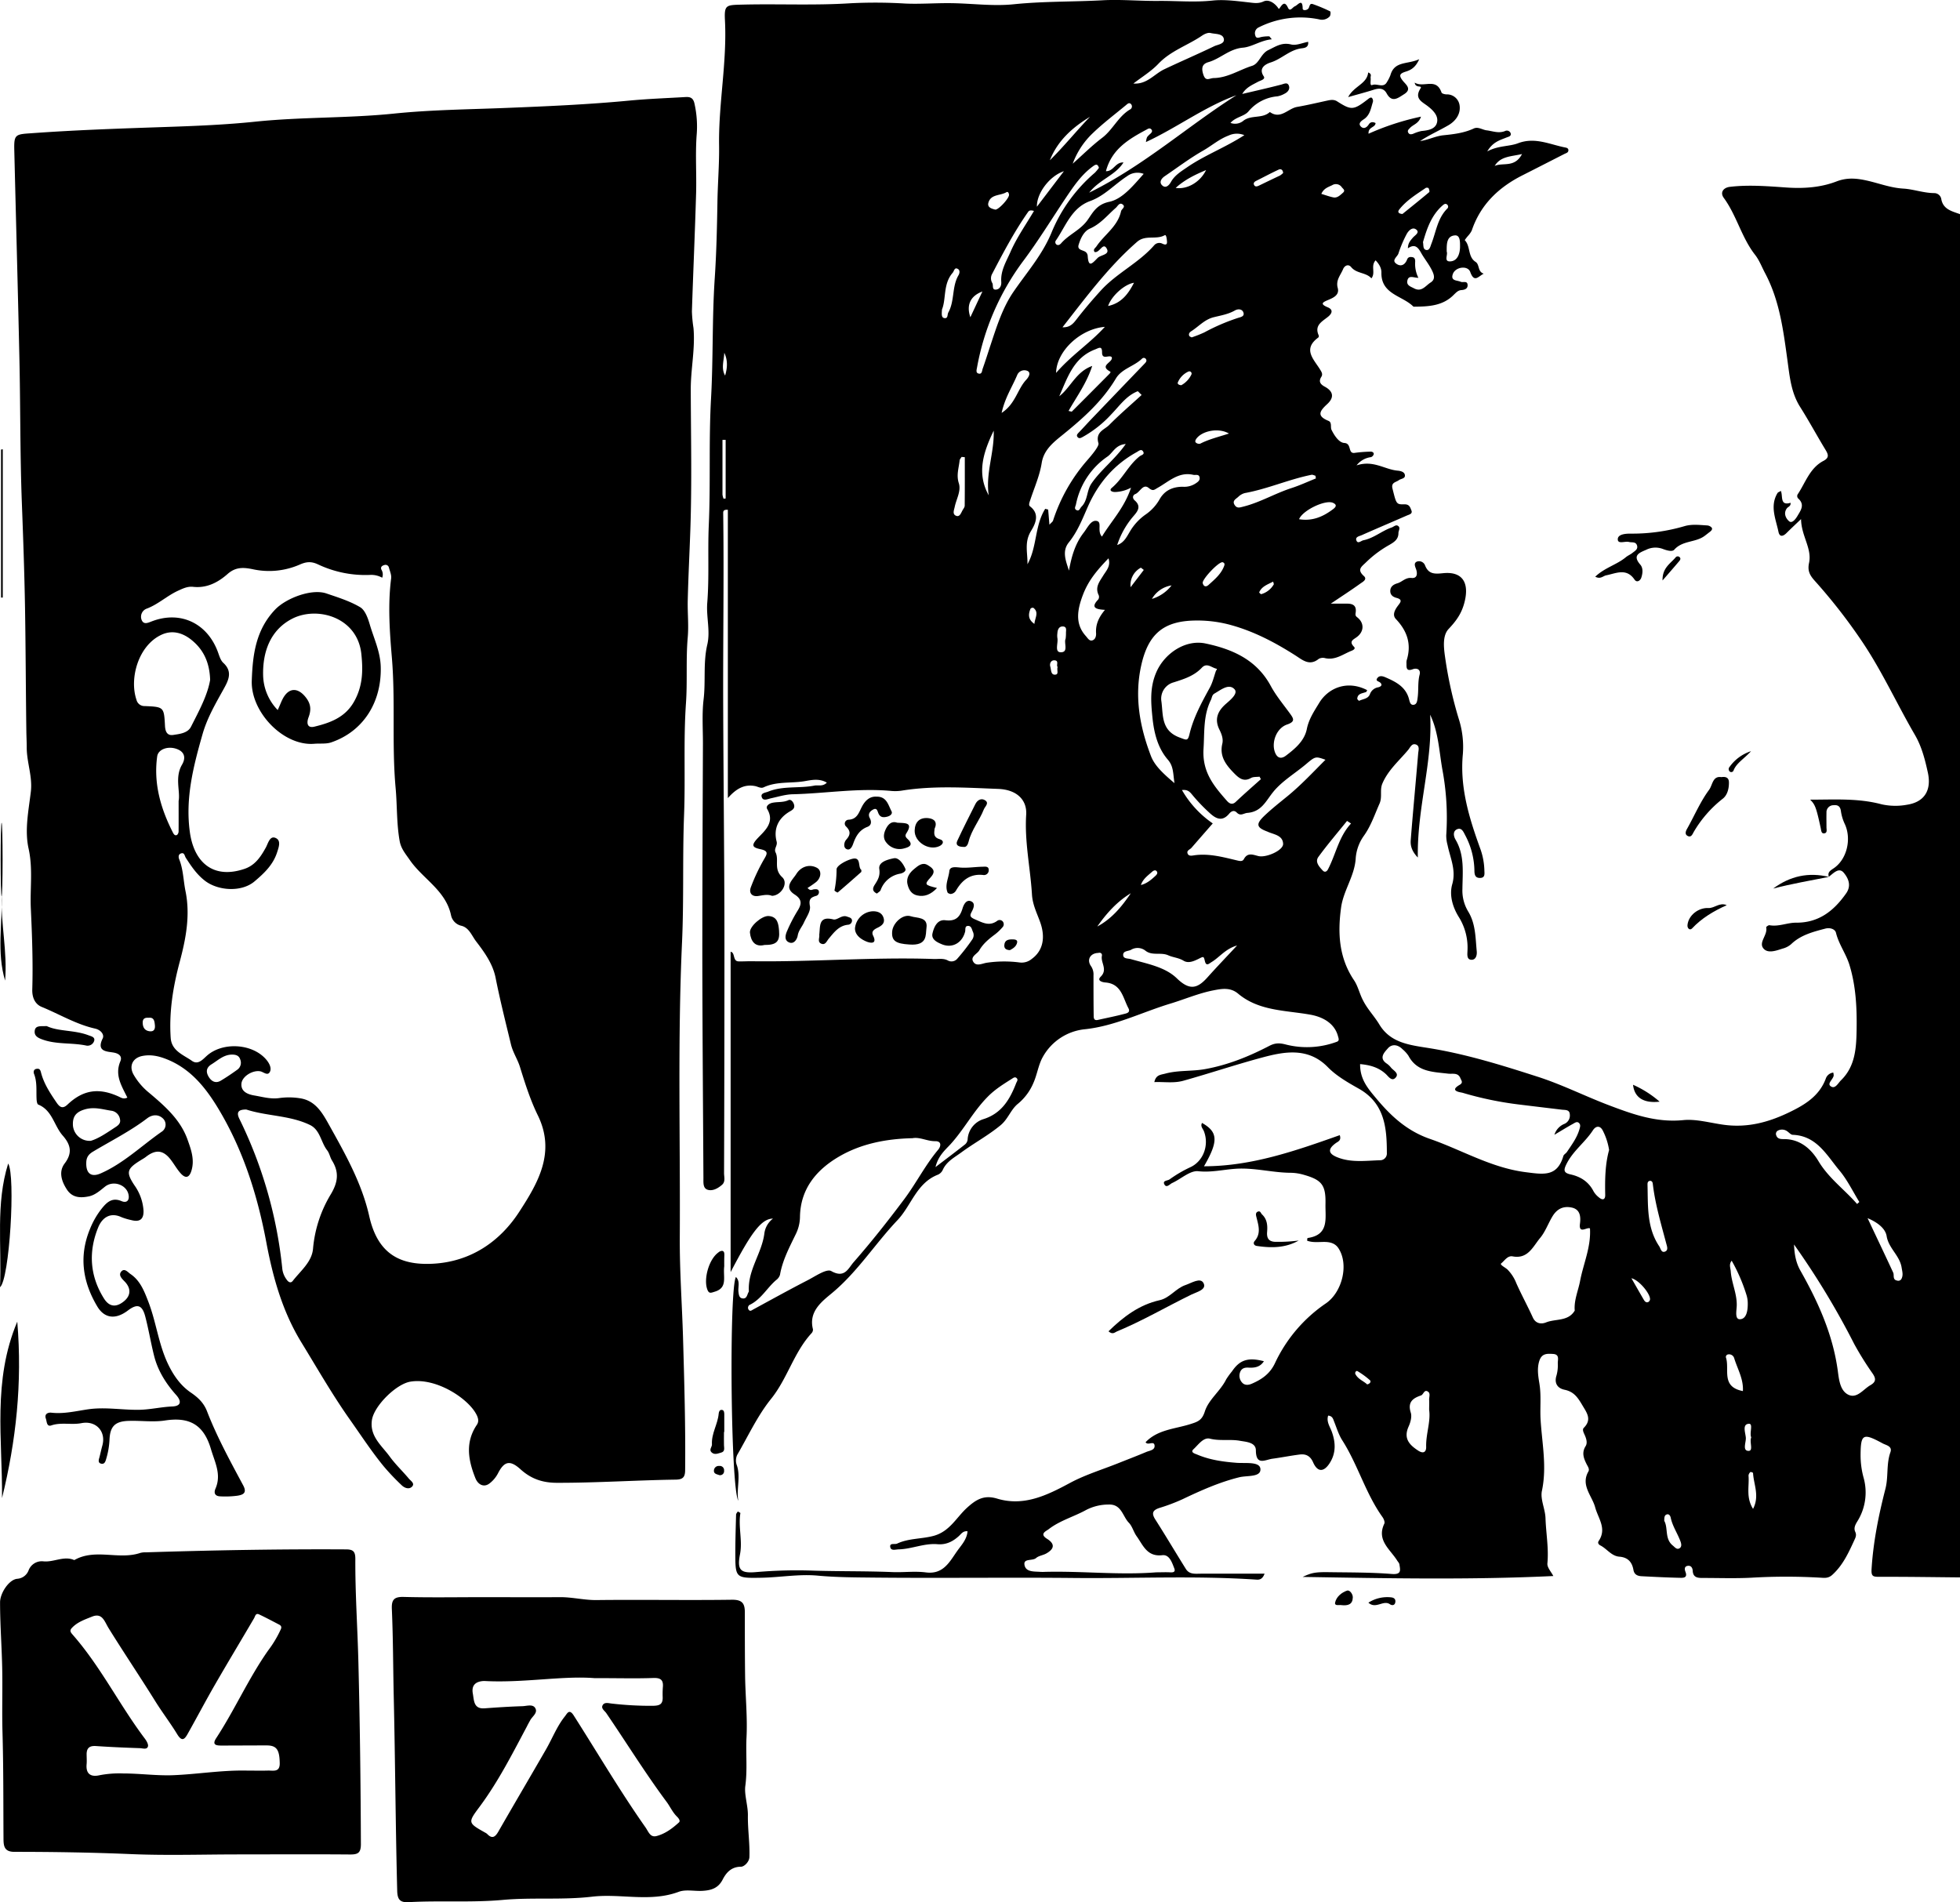 <svg xmlns="http://www.w3.org/2000/svg" viewBox="0 0 871.35 845.66"><title>getwellsoon</title><g id="Layer_2" data-name="Layer 2"><g id="Layer_1-2" data-name="Layer 1"><path d="M824.71,407.59c-.65-2,.45-2.69,2-3.74,6.1-4,8.19-13.29,5-19.93a19.8,19.8,0,0,1-1.66-5.64c-.32-2.19-1.47-2.78-3.41-2.56a3.1,3.1,0,0,0-3,3.32c-.06,2.15,0,4.32,0,6.47,0,1.06.52,2.69-1.21,2.73-1.13,0-1.13-1.37-1.35-2.36-2-9.22-2.49-10.42-4.69-12.63,10.73,0,21.28-.73,31.74,2.06a28.26,28.26,0,0,0,11.41.18c7.53-1.18,10.9-6.3,9.17-14.27-1.26-5.77-2.73-11.6-5.8-16.84-8-13.73-14.57-28.29-23.51-41.53a247,247,0,0,0-21-26.93c-2.14-2.4-3.27-4.36-2.51-7.9,1.39-6.51-3.47-12-3.55-19.51-2.7,2.58-4.61,4.35-6.45,6.19-1.52,1.52-3.09,1.95-3.6-.55-1.18-5.69-3.92-11.42-.41-17.23.21-.34.75-.48,1.48-.93,1,2.28-.56,6.76,4.31,5.28.2,1.57-1.14,1.74-1.68,2.51-1.66,2.34-.21,4.68,1.09,5.73s2.88-1.06,3.67-2.41c1.38-2.37,3.34-4.87.49-7.59a1.55,1.55,0,0,1-.26-2.21c3.4-5.18,5.32-11.53,11.32-14.66,2.91-1.52,2-3.13.73-5.22-3.76-6.2-7.2-12.59-11.07-18.71-4-6.28-4.66-13.39-5.62-20.4-1.85-13.44-3.48-26.89-10-39.14-1.45-2.74-2.57-5.76-4.46-8.16-6-7.68-8.15-17.43-13.88-25.27-1.82-2.48-.13-4.58,2.66-4.92,8.39-1,16.84-.29,25.2.29,7.71.53,15.26,0,22.3-2.72,4.77-1.81,9-1.36,13.51-.35,5.38,1.2,10.4,3.22,16.21,3.56,4.41.25,9,2,13.85,2a3.2,3.2,0,0,1,2.91,2.43c.76,4.85,4.79,5.61,8.4,6.94V719c-12-.11-24-.3-36-.26-2.73,0-3.55-.22-3.35-3.46.75-12.12,3.15-23.95,6.15-35.63,1.39-5.38.34-10.95,2.21-16.24,1-2.77-1.86-3.13-3.46-4-8.78-4.76-9.72-4.19-9.79,5.31a37.83,37.83,0,0,0,1.3,9.82,24.24,24.24,0,0,1-2.74,19.55c-.93,1.5-1.69,3-.93,4.65s0,2.79-.62,4.18c-2.51,5.44-5,10.82-9.64,15-1.68,1.5-3.33,1.33-5,1.22a261.78,261.78,0,0,0-30.94,0c-7.28.38-14.58.1-21.87.11-2.14,0-4-.31-4.18-3.1-.06-1.27-.65-2.44-2.09-2.3-1.61.16-1.63,1.42-1.15,2.65,1.11,2.85-1.11,2.72-2.63,2.68-5.65-.13-11.29-.41-16.93-.71-1.76-.1-3.2-.72-3.56-2.81-.61-3.48-2.47-5.58-6.26-5.87-3.55-.28-5.52-3.52-8.44-5-.76-.39-1.33-1.13-.73-2,3.68-5.53-.23-9.93-1.6-15s-6.51-9.76-3-15.86c.63-1.08-.27-2.23-.79-3.28-1.29-2.58-2.27-5.07-.44-8,.88-1.4.35-3.24-.35-4.83-.46-1.06-1.28-2.49-.46-3.31,3.72-3.73,1.34-6.7-.66-10.08s-3.73-6-7.9-6.85c-3-.61-4.74-2.81-3.55-6.42a17.06,17.06,0,0,0,.55-5.4c0-1.65.85-3.94-2.16-4.1-2.55-.14-4.9-.29-6,2.94-1.19,3.5-.5,7.15,0,10.33.87,5.34.2,10.59.51,15.86.63,10.53,2.87,21,.6,31.71-.81,3.77,1.47,8.1,1.59,12.2.22,6.69,1.48,13.32.84,20.09-.17,1.79,1.72,3.78,2.63,5.6-37.2,1.78-74.45,1-111.43.4,3.89-1.81,5.45-2.2,11.67-2.11,9.32.14,18.66.06,27.93.8,4.46.36,3.8-1.75,3.4-4.31-.1-.6-.66-1.12-1-1.68-3.12-5-9.24-9-5.7-16.38.32-.68-.19-2-.73-2.81-7.61-10.58-11-23.35-18-34.3-1.57-2.47-2.44-5.4-3.54-8.15-.49-1.24-.72-2.6-2.7-2.77-.87,2.73.83,4.94,1.64,7.21,1.73,4.82,1.86,9.48-.93,13.86-2.68,4.2-5.48,4.09-7.41-.33-1.23-2.8-3.19-3.79-5.91-3.45-4.08.51-8.12,1.33-12.2,1.88-3.18.44-7.27,3.24-7.32-3.7,0-3.64-4.39-3.79-7.09-4.28-4.35-.79-8.81.18-13.33-.94-2.91-.72-5.16,2.71-7.28,4.65-1.61,1.48.62,2,1.75,2.48,5.54,2.33,11.42,3.14,17.32,3.6,3.92.31,10.33-.66,10.64,2.67.36,3.84-5.89,2.89-9.4,3.76-8.85,2.19-17.13,5.9-25.33,9.81a82.46,82.46,0,0,1-10.18,3.83c-3,1-3.58,2.35-1.82,5.11,4.63,7.26,9,14.65,13.59,22,1.59,2.55,4.21,2.12,6.69,2.11,9.29,0,18.58,0,28.3,0-.91,2.51-2.31,2.73-3.51,2.65-27.11-1.83-54.25-.47-81.38-.74-29.61-.29-59.23.13-88.84-.17-8.28-.09-16.58-.1-24.9-.87s-16.79.79-25.21.94c-11.38.21-11.43.06-11.44-11.1,0-5.65.19-11.31.34-17,0-.41.44-.81.76-1.38.47.3,1.18.59,1.15.76-1,6.08,1,12.19-.16,18.25-1.37,7,.12,8.62,7.31,7.94a209.78,209.78,0,0,1,25.63-.62c11.58.34,23.2.15,34.8.63,5,.2,10-.5,14.94.15,7.88,1,10.61-5,14-9.71,1.76-2.45,4.19-5,4.46-8.58-2-.24-2.8,1.17-3.86,2.13-2.68,2.44-5.68,3.94-9.48,3.62-5.88-.51-11.38,2.12-17.19,2.29-1.42,0-3.53.83-3.83-1.08s2-1,3.06-1.48c5.14-2.42,10.9-2,16.32-3.47,7.17-2,10.07-8.26,14.86-12.56,3.92-3.53,7.4-5.72,13.19-4,11.89,3.63,22.17-1.4,32.46-6.93,6.78-3.65,14.3-5.92,21.5-8.8,4.16-1.66,8.34-3.25,12.48-5,1.45-.6,3.78-.78,3.65-2.76-.18-2.5-3,.14-4-1.56,5.47-5.72,13.26-5.88,20.13-8.12,3.16-1,5-1.69,6.22-5.59,1.7-5.29,6.89-9,9.47-14.21a34.24,34.24,0,0,1,2.61-3.6c3.42-5.07,7.13-6.31,14.17-4.48-1.72,2.68-4.23,3-6.93,2.84-1.62-.08-3,.3-3.64,2a4.51,4.51,0,0,0,.9,4.68c1.16,1.29,2.83,1.1,4.19.52,4.48-1.92,8.19-4.41,10.45-9.29a65.93,65.93,0,0,1,22.63-26.5c7.24-5,10.29-17.38,5.49-24.55-1.41-2.12-3.64-2.7-6.11-2.73s-5.24.39-7.75-.55a4.79,4.79,0,0,1,.15-1.19c9.79-1.36,7.84-8.8,8-15.21.15-8.13-1.5-10.54-9.28-12.79a22.08,22.08,0,0,0-5.9-1c-8.3,0-16.4-2.36-24.76-1.79-5.52.37-10.85,1.71-16.64,1.09-3.63-.39-7.67,3.48-11.6,5.25-1,.47-2.47,2.31-3.39.7-1.06-1.86,1.29-1.66,2.25-2.32a56.77,56.77,0,0,1,9-5.3c6-2.62,8.69-9.88,6.26-16.13-.45-1.17-1.67-2.18-.82-3.66,7.14,4.05,7.32,8.12.87,19.26,21.14,0,40.75-6.89,60.35-13.83.81,2.37-.76,2.83-1.71,3.51-3.52,2.52-3.56,4.54.28,6.18,6.35,2.7,13.1,1.62,19.71,1.45a3,3,0,0,0,2.66-3.21c0-11.27-1-22.09-12.42-28.57-4.89-2.76-10-5.67-13.85-9.62-8.77-8.94-19.39-6.86-29-4.3-11.77,3.15-23.4,7.06-35.18,10.36-4.27,1.2-8.43.44-12.92.61.72-3.29,2.79-3.21,4.94-3.79,5.82-1.56,11.81-.92,17.7-2,10.17-1.84,19.48-5.64,28.51-10.33,2.52-1.3,4.45-1.34,7.34-.58a38.08,38.08,0,0,0,22.65-1.23c1.25-.45.77-1.51.49-2.53-1.42-5.3-6.14-8.38-12.15-9.49-11-2-22.93-1.55-32.24-9.37-3.45-2.9-7.28-2.18-10.86-1.49-6.62,1.27-12.9,4-19.33,5.94-12.56,3.81-24.42,9.89-37.71,11.35a24.16,24.16,0,0,0-18.93,12.36c-1.95,3.44-2.47,7.71-4.16,11.51a24.09,24.09,0,0,1-6.92,9.31c-3.2,2.6-4.3,6.73-7.71,9.54-5.54,4.57-11.8,7.92-17.51,12.12-3.05,2.23-6.51,4-8.18,7.73a4.33,4.33,0,0,1-2.09,2.09c-9.52,3.65-11.83,13.67-18,20.21-10,10.54-17.78,23-29.14,32.44-4.52,3.76-10.5,8.21-8.46,16.12a2.39,2.39,0,0,1-.71,1.8c-7.82,8.55-10.65,20.09-17.93,29.13-6,7.46-10.14,16.45-15,24.81a5.9,5.9,0,0,0-.14,4.86c1.66,5.17-.3,10.4.58,15.59-3.43-6-4.11-94.16-1.05-99.46,2,2,.84,4.47,1.13,6.65.18,1.36.31,2.82,2.05,2.9,1.46.07,1.76-1.28,2.19-2.35.12-.31.39-.62.38-.92-.56-9.27,5.7-16.7,6.87-25.48a9.85,9.85,0,0,1,3.84-6.75c-5.21,0-9.85,6.58-18.82,23.79V440.88c2.08.25.86,4.18,3.47,4.26,2,.06,4-.09,6-.06,26.94.36,53.86-1.91,80.81-1,2.14.08,4.36-.43,6.38.71a3.36,3.36,0,0,0,4.12-.85,87.91,87.91,0,0,0,6.66-8.56,3.42,3.42,0,0,0,.28-3.37c-.47-1-.61-2.55-2-2.63-1.76-.1-1.22,1.55-1.48,2.58-1.25,4.92-5.64,7.47-10.25,5.61-2-.83-4.88-2.1-4.25-4.84s2.08-6.32,5.74-5.87c4.54.55,6.45-1.36,7.63-5.28.5-1.65,1.64-4,3.72-3.18s1.25,3,.35,4.69-.88,2.36,1.48,3.38c3.5,1.5,6.42,3.24,10,.55a1.8,1.8,0,0,1,2.31.37,1.94,1.94,0,0,1-.21,2.7,21.45,21.45,0,0,1-3.25,3.07c-2.69,2-5.31,4.16-6.95,7.07-1,1.71-4.27,2.83-2.57,5.26,1.43,2.05,4.09.46,6.09.23a53.17,53.17,0,0,1,14.42-.09A7,7,0,0,0,470.4,444c5.18-3.79,5.93-9.82,3.75-16.08-1.4-4-3.45-7.87-3.72-12.49-.72-11.83-3.34-23.48-2.57-35.49.42-6.54-4.13-11.16-12.48-11.47-14.09-.53-28.25-1.51-42.32.68a19.75,19.75,0,0,1-5,.24c-14.75-1.41-29.36,1.1-44,1.46-3.23.07-6.45,1.1-9.66,1.79-1.43.32-3.34,1.28-4-.28-.92-2.07,1.49-2.16,2.71-2.66,6.61-2.71,13.78-1.37,20.59-2.7,1.71-.34,3.66.55,5.54-1.31-3.36-2-6.86-1.18-9.93-.65-6,1-12.37,0-18.15,2.72-1.27.6-2.58-.32-3.87-.56-4.48-.84-8.12.87-12.06,5.36V244.39c-2-.16-2.08.7-2.07,1.54.39,28.8-.12,57.62,0,86.42.13,35.82.57,71.63.55,107.45q0,49.74-.17,99.47c0,1.75.71,3.8-.91,5.21-1.79,1.56-4.13,2.86-6.33,2.21s-1.92-3.19-1.93-5.18c-.17-32.64-.45-65.28-.49-97.92,0-31.79.15-63.58.27-95.37,0-6.48-.45-13.15.28-19.4,1-8.16-.24-16.38,1.65-24.47,1.44-6.12-.52-12.37,0-18.69.9-11.41.16-22.94.67-34.4.84-18.74-.05-37.53,1-56.23,1-17.86.45-35.74,1.65-53.56.75-11.14,1-22.36,1.19-33.43.11-8.57.87-17.16.74-25.77-.27-18.51,3.56-36.84,2.61-55.46-.35-6.91.5-6.81,7.58-7,16.14-.41,32.27.43,48.44-.62a219.2,219.2,0,0,1,24.17.14c6.67.3,13.7-.27,20.49-.17,9.22.12,18.53,1.43,27.66.49,13.19-1.36,26.45-1.06,39.63-1.78,8-.44,16.44.37,24.67.29,8.06-.08,16.06.7,24.22-.17,5-.53,10.56.21,15.82.8,2.33.26,4.39.69,6.72-.38s4.7.65,6.05,2.26c.92,1.1.61,1.46,1.52.16,1.19-1.7,2.14-2.21,3.34.37.93,2,2-.25,3.09-.67,1.29-.51,3.37-3.71,3.43,1,0,1,1.62.88,2.42.15s.42-2.69,2.17-2.08A69.51,69.51,0,0,1,603,22.81c.26.12.22,1.72-.19,2.21a4.71,4.71,0,0,1-4.74,1.33,41.31,41.31,0,0,0-27,3.65,2.85,2.85,0,0,0-1.39,3.39c.37,1.73,1.63,1.06,2.78.79a17.58,17.58,0,0,1,3.41-.28c.19,0,.39.42,1.19,1.33-4.86.41-8.77,3.37-12.83,3.71-6.09.51-10,4.89-15.35,6.43-2.56.74-3.28,2.29-2.33,5.35,1.1,3.53,2.66,1.77,4.69,1.73,6.27-.11,11.34-3.64,17-5.42,3.26-1,3.87-5.39,7.24-7s6-3.55,10.17-2.51c2.26.57,5-.72,7.56-1.18.31,2.53-1.63,2.74-2.87,2.89-5.24.61-8.86,4.71-13.72,6.26-1.18.38-6,2-3.15,6.21.89,1.34-1.54,1.85-2.56,2.41-2.55,1.4-5.29,2.46-7,5.41,5.76-1.36,11.53-2.65,17.26-4.14,1.32-.34,2.75-1.19,3.42.34s-.33,2.92-1.82,3.66a10.15,10.15,0,0,1-3.25,1.2,18.75,18.75,0,0,0-12.84,6.7c-1.89,2.24-5.63,2.4-8,5.11a5.81,5.81,0,0,0,5.87-1.07c3.54-2.57,8.37-.73,11.63-3.78,4.81,3.46,8.06-1.56,12.11-2.26,4.54-.79,9-1.85,13.52-2.83,1.5-.32,2.93-.52,4.32.38,6.28,4,7.24,4,13.77-1.07.61-.48,1.22-.85,1.66-.48a2,2,0,0,1,.43,1.78c-.88,2.78-1.24,5.85-4,7.69-1.06.7-2.64,1.78-1.45,3.14s2.64.73,3.64-.86c.74-1.16,1.91-1.15,3-.57-.1,2.09-3.34,1.6-3.12,4.74a115.66,115.66,0,0,1,23.31-7.59c-1,3.11-3.49,3.5-4.86,5-.56.62-1.31,1.14-.81,2.09s1.35.81,2.17.54A18.31,18.31,0,0,1,643.55,76c2.93-.28,6.2-.78,6.94-3.77s-1.71-5.45-4.19-7.35-6-3.31-3.15-7.8c1-1.62-2.23.11-2.57-2.59,4,2.45,9.55-2.45,11.93,4.4.17.48,1.44.81,2.21.82a5.66,5.66,0,0,1,5.81,4.86c.58,3.82-1.74,7-5,8.88-4.1,2.39-8.48,4.29-12.55,7,3.6-.45,6.77-2.21,10.42-2.57,4.51-.46,9.15-1,13.42-3,1.95-.9,3.83.57,5.72.81,2.67.32,5.39,1.49,8.21.31a1.79,1.79,0,0,1,2.49,1c.35,1.35-1,1.53-1.84,1.87-2.85,1.19-6,1.86-8.57,6.18,5.09-2.68,9.72-2.1,13.67-3.61,7.57-2.9,14.21.59,21.2,1.92.71.14,1.26.48,1.2,1.28-.07,1-1,1.17-1.73,1.53-6.21,3.16-12.41,6.35-18.63,9.49-10.62,5.35-18.69,13-22.59,24.55a9.8,9.8,0,0,1-1.68,2.41,21.15,21.15,0,0,0-1.45,1.88c2.66,2.72,1.28,7.42,4.82,9.67,1.87,1.19.84,4.37,3.63,5.24-2.29,1.09-4.2,4.31-6-.76-1.07-3-6.55-2.31-7.72.89s1.91,2.75,3.47,3.47c1.05.48,3-.65,3.08,1.48.06,1.66-1.36,2.13-2.79,2.22S659,147.8,658,148.75c-4.87,5-11.18,5.28-17.56,5.34-.16,0-.39,0-.48-.07-4.88-4.89-14.4-5.39-14.18-15.15,0-2-1-3.73-2.58-5.38-2.32,2.51.12,5.53-1.87,8-2.4-2.72-6.54-2-9-5-1.25-1.51-2.94-.68-3.59.91-1.09,2.66-3.33,4.89-2.38,8.35.84,3.08-1.8,4.32-4.15,5.31s-4.08,1.73-.28,3.31c2.71,1.12,1.72,2.92.12,4.2-2.7,2.18-6.18,3.82-4.13,8.32a1,1,0,0,1-.21.92c-7.11,5.21-1.94,9.69.84,14.28.62,1,1.28,2,.51,3.2-1.32,2.09-.41,3.3,1.53,4.36,3.74,2,4.35,4.74,1.13,7.71s-5,5.24.5,7.48c1.7.69.78,2.76,1.38,4,1.26,2.55,3.32,5.71,5.7,5.84,3.47.2,1.36,5,4.73,4.38a62.15,62.15,0,0,1,7-.53c.76,0,1.42.44,1.34,1.11a1.94,1.94,0,0,1-1.21,1.33,9.6,9.6,0,0,0-6.42,3.67c7.44-2.46,12.43,1.81,18.21,2.34,1.14.1,3,.43,3.25,1.87.33,1.76-1.71,1.63-2.69,2.38-1.26.95-3.51.95-2.81,3.72,1.73,6.85,1.62,7.12,5.41,7,2.2,0,2.5,1.5,3,2.7.64,1.55-1,1.85-2,2.28-6.68,2.93-13.4,5.76-20.06,8.72-1.07.48-3.14.76-2.32,2.53.66,1.4,2,0,3-.24,4.68-.92,8.26-4.22,12.66-5.71.91-.32,1.79-1.34,2.75-.71,1.3.85.2,2.12.21,3.21,0,2.78-1.87,4-4,5.24a49.35,49.35,0,0,0-10.31,7.67c-2,2-4.34,3.23-1.05,6.2,1.69,1.54-.65,2.67-1.65,3.4-4,2.87-8.1,5.53-13.07,8.87,2.94,0,4.86,0,6.78,0,2.69-.07,4.73.54,4.3,3.87-.11.82-.29,1.46.58,2.13,3.25,2.46,3.26,6.29,0,8.79-1.61,1.22-3.76,1.92-1.33,4.4.8.82-.3,1.45-1.06,1.75-3.78,1.49-7.18,4.28-11.7,3.31a3.88,3.88,0,0,0-2.88.27c-4.19,3.43-7.33.45-10.57-1.6-8.95-5.68-18.15-10.55-28.56-13.42a55.79,55.79,0,0,0-15.08-2c-14.61,0-21.58,5.76-24.74,19.92-3.13,14-.63,27.43,4.34,40.38,1.67,4.35,5.66,7.95,10.43,12-.67-4.51-.39-7.52-3-10.5-4.51-5.26-6.12-12-6.8-18.77s-1.22-13.43,1.82-20.25c3.65-8.21,12.86-14.46,21.81-12.57,12.05,2.55,22.71,7.25,29,18.91,2.34,4.33,5.58,8.19,8.49,12.2,1.63,2.24,2.51,3.62-1.23,4.9-4.76,1.62-7,7.85-5.48,12.17,1.07,3.05,3,3.15,4.93,1.69,4.11-3.11,8.24-6.58,9.31-11.88.89-4.43,3.25-7.88,5.48-11.56,4-6.65,12.48-10.28,21.33-5.69-.15.28-.23.71-.45.81-1.6.68-3.78.58-3.95,3,0,.3.75,1,.86.93,1.69-.86,4-.82,4.79-3a4.71,4.71,0,0,1,3.66-3c1-.24,2.08-.88,1-2-.69-.74-2.64-.77-1.16-2.35.87-.93,2.23-.6,3.3-.13,4.63,2,9.12,4.22,10.56,9.72.3,1.12.54,2.63,1.92,2.55,1.65-.1,1.73-1.89,1.9-3.08.5-3.43,0-6.93.91-10.4.54-2.06-1.06-3.1-3.11-2.33-2.69,1-2.79-.55-2.74-2.45a5.65,5.65,0,0,1,.07-1.49c2.24-7.13.31-13-4.77-18.37-1.73-1.81-.48-4.1.87-5.91,1.07-1.43,2.36-2.74-.6-3.51-1.51-.4-2.79-1.24-2.78-3.08,0-2,1.53-2.93,3.15-3.4,2.16-.62,3.59-2.67,6.33-2.38,2.39.24,2.73-1.72,2-3.89-.39-1.1-1.28-2.8.49-3.43a2.87,2.87,0,0,1,3.41,1.53c1.52,4.05,4.12,4.09,8,3.68,8.76-.93,11.84,4.27,9.61,12.93-1.28,5-3.66,8.26-7.07,11.87-2.8,3-2.13,8.41-1.57,12.39a181.64,181.64,0,0,0,6.07,27.48,41,41,0,0,1,1.85,15.7c-1.44,15.07,2.94,28.88,7.94,42.65a30.75,30.75,0,0,1,1.63,9.28c.07,1.48.29,3.18-2,3.17-2,0-2.38-1.31-2.43-3a34.57,34.57,0,0,0-4-15.8c-.77-1.42-1.52-3.58-3.46-2.94-2.29.76-1.82,3.21-.94,4.7,4.09,6.92,3.14,14.5,3.06,21.93a18,18,0,0,0,2.55,10c3.36,5.47,3.23,11.68,3.82,17.73.17,1.82-.44,3.82-2.35,3.76-2.22-.07-1.8-2.47-1.77-4a25.68,25.68,0,0,0-3.76-14.86c-2.79-4.41-4.43-9.82-3-14.77,1.79-6.35-.94-11.66-2.09-17.35a16.08,16.08,0,0,1-.59-4.37,116.21,116.21,0,0,0-1.73-29.27c-1.43-8.06-1.71-16.6-5.43-24.33,1.22,21.1-5.85,41.31-5.47,63.49-2.82-2.92-3.34-5.4-3.15-7.79,1-12.83,2.24-25.63,3.3-38.45.11-1.35.82-3.36-1-4s-2.5,1.26-3.42,2.37c-4,4.82-8.88,8.89-11.47,14.93-1.29,3,.05,5.95-1.3,9-2.15,4.85-3.8,9.88-6.93,14.26a19.64,19.64,0,0,0-3.66,10.22c-.52,7.72-5.41,14.08-6.47,21.59-1.59,11.39-1,22.41,5.7,32.38,1.82,2.69,2.46,6,4,8.93,2,4,5.08,7.09,7.32,10.83,5,8.27,13.7,9.11,22,10.45,16.55,2.65,32.46,7.62,48.37,12.74,10.89,3.5,21.07,8.66,31.69,12.68S748,516.9,760,515.71c5.8-.58,12.12,1.3,18.19,2.1,10.49,1.38,19.83-1.18,29-5.62,6.85-3.31,13.19-7.15,16.1-14.8a4,4,0,0,1,3.37-2.81,5.2,5.2,0,0,1,.18,1.34c-.27,1.7-3,3.5-1.36,4.71,2,1.5,3.31-1.36,4.63-2.64,6.43-6.24,6.8-14.62,6.93-22.66.15-9.59-.31-19.22-3.18-28.59-1.53-5-4.76-9.21-6-14.33-.41-1.62-2.63-2.38-4.71-1.84-5.47,1.43-11,2.86-15.19,6.9a9.24,9.24,0,0,1-3.87,2c-2.88.94-6.5,2.26-8.46-.05-2.33-2.77,2-6,1.2-9.44,0-.2,1-1,1.5-.91,4.07.74,7.88-1.16,11.83-1.13,10,.07,16.72-5.2,22.2-13,2.54-3.59.88-6.87-1-9.15-2.17-2.67-4.6.18-6.63,1.7Zm-208.4,83.22c-.07,6.58,3.24,10.57,7,15.05,6.71,8.09,13.89,14.69,24.1,18.22,14.13,4.9,27.07,12.79,42.45,14.77,7.92,1,14.06,2.2,16.8-7.15.21-.72,1.17-1.18,1.62-1.86,2.11-3.16,4.4-6.21,5.5-9.94.29-1,.67-2-.08-2.81-.89-1-1.91-.18-2.69.25-2.54,1.39-5,2.92-8.32,4.89a7.71,7.71,0,0,1,4.57-4.9,4.06,4.06,0,0,0,2.28-4.11c-.09-2.14-1.85-2-3.31-2.12-6.41-.77-12.82-1.53-19.22-2.32a152.45,152.45,0,0,1-25.22-5.24c-.64-.19-6.15-.69-1.22-3.51,1.7-1,.73-1.9.36-2.87-1.06-2.74-3.52-1.86-5.57-2.11-6.67-.81-13.74-.71-17.56-7.95a14.2,14.2,0,0,0-2.65-2.91c-2.05-2.1-4.71-2.43-6.49-.39-1.49,1.71-4.25,4.32-.43,6.83a8.38,8.38,0,0,1,1.8,1.72c1.07,1.32,3.69,2.5,2.16,4.36-1.72,2.1-3.29-.41-4.45-1.48C624.49,492.24,620.68,491.21,616.31,490.81Zm-199,32.94c-11.68.27-22.79,2.43-32.6,8.14-10.08,5.87-17.29,14.41-17.42,27a17.88,17.88,0,0,1-1.93,7.65c-2.81,5.81-5.83,11.48-6.95,17.94a4.63,4.63,0,0,1-1.7,2.33c-4,3.41-6.58,8.39-11.49,10.89a1.51,1.51,0,0,0-.89,2.06c.74,1.34,1.55.43,2.42,0,8-4.34,15.91-8.73,24-12.89,3.42-1.76,8.38-5.22,10.45-4.05,6,3.4,7.58-1.25,9.94-3.94,7.88-9,15.3-18.39,22.49-28,5.35-7.15,9.34-15.16,15.09-22,1.29-1.55,1.63-3.86-1.34-3.8C423.81,525.11,420.59,523.13,417.32,523.75Zm108.48,193c2,0,4-.11,6,0,1.47.11,2.55-.17,1.9-1.78-1-2.58-2.16-6.2-5.3-5.84-6.85.8-8.57-4.47-11.44-8.45-1.35-1.87-1.91-4.4-3.47-6-2.78-2.88-3.23-8.31-9-8.07a21.65,21.65,0,0,0-10,2.43c-5.44,3-11.63,4.67-16.62,8.53-1.15.89-4.28,2.06-.73,4.28s3.33,4.44-.33,6.51c-1.44.82-3.35,1-4.5,2-1.63,1.48-5.81,0-5.18,3.18s4.32,2.79,7.06,3a19.06,19.06,0,0,0,2,0C492.7,716.11,509.25,718.06,525.8,716.74ZM718.5,563.87c-1.24-.79-5.09,2.76-4.45-2.12.43-3.29,0-6.38-3.65-7.16-3.37-.72-6.27.25-8.44,3.69-2,3.23-3.26,7-5.63,9.83-3.16,3.79-5.39,9.46-12.2,8.18-2.3-.43-3.61,1.94-5.1,3.12-.75.6,1.79,1.78,2.81,2.74a17.86,17.86,0,0,1,3.92,6.09c2.29,5.14,5,10.09,7.33,15.21,1.32,2.9,3.92,3,5.89,2.19,4.25-1.7,9.78-.36,12.71-5.19a.88.88,0,0,0,0-.49c-.23-4.51,1.65-8.62,2.43-12.83C715.59,579.46,719,572.13,718.5,563.87ZM519.18,193.34l-1.69-1.68c-5.14,2-8.14,6.52-11.76,10.24A50.78,50.78,0,0,1,493,212c-.71.38-1.56.91-2.27.08s-.05-1.46.54-2.08c1.94-2,3.82-4.12,5.76-6.14q11.7-12.21,23.4-24.38c.58-.6,1.24-1.25.64-2.13a1.11,1.11,0,0,0-1.75-.12c-3.53,3.41-9,4.43-11.61,8.83-6,10-14.39,17.5-23.29,24.72-4.14,3.37-8.7,6.74-9.66,12.76-.91,5.72-3.29,11-5.09,16.5-.33,1-.86,2.26-.14,2.8,4.74,3.57,2.16,8.2.39,11.11-3,5-1.34,9.74-1.5,14.65,4.32-7.65,3.19-17.21,7.9-24.65l1.31.34c.17,2,.34,4.07.56,6.72.82-.91,1.44-1.3,1.61-1.83a76.72,76.72,0,0,1,15.25-26.87c2-2.3,5.32-6.25,4.94-7.5-1.49-5,2.61-6,4.7-8.06C509.32,202.07,514.33,197.78,519.18,193.34ZM550.8,383.81c-2.95,3.38-6.21,7.11-9.47,10.86-.69.81-2.34,1.16-1.66,2.65.49,1.08,1.78.84,2.68.7,6.58-1,12.83.72,19.11,2.21,1.21.29,2.54.65,3.16-.52,1.69-3.2,4.21-1.9,6.53-1.37,3.48.79,11-2.54,10.93-5.42-.11-3.81-4-4.16-6.7-5.34-.16-.06-.3-.15-.46-.2-4.61-1.73-5-3.23-1.42-6.72,3.33-3.21,7-6.08,10.57-9,6-4.92,11.23-10.53,16.84-16.15-4.52-1.6-4.48-1.55-8.89,2.16-4.79,4-10.43,7.34-14.31,12.1-3.32,4.08-5.19,8.86-11.51,9.36-1.64.13-3,1.6-4.71-.13-1.24-1.28-2.49-.6-3.41.51-3.23,3.86-6.17,2-8.88-.54a79.48,79.48,0,0,1-7.55-7.92c-1.14-1.4-2.07-2.33-4.54-2.08A45.33,45.33,0,0,0,550.8,383.81ZM809.21,571c.18,4.07.75,7.94,2.84,11.62,7.93,14,14.46,28.47,16.63,44.63.52,3.84,1,8.64,4.55,10.48,3.94,2,6.72-2.34,9.94-4.18,2.62-1.5,2.45-3,1-5.16A138,138,0,0,1,836,615.29,352.44,352.44,0,0,0,809.21,571Zm-237-206.8-.6-1.17c-1.27.17-2.76,0-3.79.57-3.29,1.91-5.44,0-7.43-2-3.57-3.63-6.7-7.49-5.34-13.22.51-2.17-.32-4.32-1.28-6.25-2.33-4.69-.76-8.27,2.86-11.45,2.07-1.81,5.58-4.66,3.82-6.54-2.51-2.67-6,.29-8.9,1.94-1.14.66-1.1,1.9-1.6,2.9-3.4,6.92-2.78,14.15-3.25,21.58-.66,10.43,4.58,16.6,10.41,23.23,1,1.11,2.27,1.95,3.85.5C564.64,370.82,568.43,367.5,572.19,364.15Zm-19.9-48.37c.81-.87-.08-.78-.55-1-1.92-.7-3.81-2.39-5.84-.22-3.44,3.66-8,5.06-12.61,6.52a7.51,7.51,0,0,0-5.33,8.49c.81,6.09-.18,12.94,8.08,16,3.18,1.18,3.64,1.66,4.42-1.59,1.77-7.38,5.41-14,9-20.56C550.79,321.1,551.38,318.35,552.29,315.78Zm-65.43-44.41c1.11-6.18,2.7-11.92,6.55-16.88,1.63-2.09,3.13-5.49,5.52-5.24,3,.32.2,4.38,2.59,7,4.23-7,9.94-12.73,12.93-21.75a16.08,16.08,0,0,1-7.11,1.93c-1.44,0-2.8-.7-1.4-1.88,4.84-4.07,7.37-10.11,12.35-14,.74-.58,2.25-.77,1.6-2-.81-1.53-2-.35-2.94.16-10,5.51-17,13.7-21.59,24-2.47,5.57-4.63,11.25-8.56,16.12C483.64,262.79,485.51,267.17,486.86,271.37ZM561.32,60.09c-14.07,5.07-26.15,14.26-40.22,20.81a8.58,8.58,0,0,1,.5-2.18A9.22,9.22,0,0,1,523,77.28c.63-.59,1.21-1.23.45-2.06-.53-.57-1.22-.38-1.82,0-7.94,4.25-15.71,8.68-18.32,18.64,3.45.1,4.17-4.12,7.8-3.88-3.68,5.81-10.53,7.44-15.25,13.42C520.31,91.36,539.56,73.87,561.32,60.09ZM500.2,92.36c-.6-2-1.58-1.45-2.62-.7-5.2,3.75-8.7,9-12.18,14.17-6.24,9.33-12.12,18.93-18.83,27.91A112.53,112.53,0,0,0,446,181.16c-.19,1-.57,2.25.54,2.62,1.75.57,1.64-1.25,2-2.19,1.22-3.42,2.3-6.89,3.44-10.34,2.72-8.2,5.36-16.67,10.17-23.69,6-8.77,13-16.58,17.14-26.82a70,70,0,0,1,19.12-26.22A19.29,19.29,0,0,0,500.2,92.36ZM727,529a28.35,28.35,0,0,0-2.65-8.33c-1.31-2.87-3.32-2.33-4.53-.46-3.41,5.27-8.66,9-11.6,14.7-1.51,2.93-1.6,4.2,1.58,4.93,4.57,1,8.14,3.29,10.33,7.6a9.41,9.41,0,0,0,2.3,2.59c1.57,1.38,2.9,1.19,2.84-1.11C725.14,542.11,725.23,535.34,727,529ZM561.61,438.08c-5.21,1.48-7.78,5.25-11.41,7.42-.93.55-2.28,2-2.87-.37-.53-2.18-.52-2.27-2.39-1.33-2.29,1.16-4.9,2.4-7.1,1.06s-4.66-1.45-6.78-2.4c-3.32-1.5-7.1.29-10.1-2a5.64,5.64,0,0,0-6.53-.44c-1.27.65-3.46.42-3.46,2.24s2.1,1.5,3.46,1.89c7.15,2.07,15.13,3.43,20.38,8.51,5.56,5.39,9,4.74,13.52-.27C552.48,447.74,556.8,443.25,561.61,438.08Zm-61.71,3.31c-3.52.1-5.23,3-3.25,5.83a6.53,6.53,0,0,1,1.13,4.16c0,5.93,0,11.85.08,17.78,0,1.26.12,2.4,1.92,2,3.86-.88,7.76-1.63,11.59-2.64,1.07-.27,3-.59,1.91-2.61-2.45-4.63-3.09-10.86-10.26-11.39-1-.07-4-.68-2-2.61,3.21-3.21-.18-6.26.51-9.3C501.67,441.73,501,441.07,499.9,441.39ZM484,163.24c3.46.17,4.92-1.82,6.44-3.78,3.34-4.32,6.88-8.45,10.56-12.51,7.07-7.78,16.88-12.26,23.79-20.19a3,3,0,0,1,3.67-.65c1,.44,2.09.7,2-.87-.05-1-.29-3.33-1-2.93-3.87,2.18-8.59-.34-12.35,3C504.51,136.31,494.62,149.66,484,163.24ZM427.54,536.59c5.11-3.9,9.17-6.94,13.15-10.09a3.32,3.32,0,0,0,1.13-2.1,10.05,10.05,0,0,1,7.21-9.18c8-2.59,11.6-8.8,14.37-15.93.3-.77,1-1.49.23-2.24s-1.5-.1-2.19.33c-3.78,2.38-7.53,4.71-10.74,8-6.32,6.4-10.47,14.44-16.49,21.06C431.76,529.09,428.8,531.52,427.54,536.59Zm78.35-360.05c-1.05-1.28-4.33,1.47-4.3-2.15,0-3.07-1.46-1.92-3.16-1.27-9.51,3.64-12.21,12.53-15.88,20.8,5.09-3.9,7.4-10.89,14.66-13.48-2.48,7.66-6.86,13.55-10.52,20,.89.17,1.35.38,1.48.26q8.1-8.09,16.15-16.21c.45-.46,1.38-1.26.87-1.54C500,180.13,506.7,178.86,505.89,176.54Zm14.2-81.49a7.66,7.66,0,0,0-7.42,1.07c-5.52,3.58-10,8.7-16.35,11-8.26,3-10.79,11-15.18,17.43a1.31,1.31,0,0,0,.06,1.81c.81.68,1.61.21,2.16-.41,3.47-4,8.6-5.89,11.79-10.39,2.32-3.28,4-6.89,9.61-8.09C510.64,106.25,515.41,100.3,520.09,95.05Zm-11.78,165c3-1,4.23-3.61,5.62-5.94a24.12,24.12,0,0,1,7-7.61,20.42,20.42,0,0,0,6.24-6.79c2.31-4.09,6-5.56,10.3-5.57a9.19,9.19,0,0,0,5.6-1.4c1-.67,2.1-1.33,1.89-2.68-.26-1.7-1.77-1-2.81-1.22-6.5-1.49-10.86,3-15.79,5.75-1.48.83-2.08,1.71-4,.1-2.58-2.11-3.9,1.89-6,2.71-1.11.43-1.46,1.77-.22,2.85,3.23,2.81.91,5.22-.85,7.26A37.54,37.54,0,0,0,508.31,260.07Zm-3.85,5.9c-4.8,5-8.83,9.59-11.33,16.13-2.64,6.89-3.6,13.08,1.27,18.46.76.84,1.46,2.19,2.7,1.94,1.49-.31,1.91-1.94,1.83-3.16-.27-3.86,1.13-7.09,3.95-10.45-3.82-.21-6.6-.87-3-4.6a2.1,2.1,0,0,0,.22-1.91c-1.78-3.6.39-6.06,2.1-8.88C503.46,271.45,505.53,269.4,504.46,266ZM515.51,54.89c6.07.44,9.25-4.22,13.77-6.36,7.34-3.48,14.82-6.69,22.15-10.22,1.63-.79,4.81-1,4.28-3.36s-3.81-2-5.89-2.52c-1.08-.29-2.67.41-3.72,1.12-6.35,4.35-13.91,6.71-19.44,12.52C523.43,49.47,519.26,52,515.51,54.89ZM647,644.51c0-1.75.08-3.08,0-4.4s.71-2.91-.56-3.72c-1.68-1.07-1.92,1.33-3.08,1.73-3.68,1.24-6,3-4.53,7.64.58,1.82-.13,4.36-1,6.26-2.27,5.18.29,8,4.28,10.61,2.46,1.6,3.63.51,3.56-1.71C645.53,655.24,647.75,649.78,647,644.51Zm-9.44-516.37c0-2.35,1.18-3.52,2.24-4.78.88-1,3.09-2.2,1.53-3.5-1.74-1.46-3.54.48-4.35,2a53.41,53.41,0,0,0-3.65,8.64c-.5,1.46-3.27,3-.77,4.6,2,1.35,3.78.28,4.65-2,.47-1.21,1.49-1.19,2.46-1s1.15,1.11,1.12,2a13.82,13.82,0,0,0,1.43,7.16c-2.14,0-4.39-1.41-4.92,1.32-.41,2.09,1.57,2.6,3,3.37,3.36,1.78,5.12-1.18,7.3-2.57,2-1.25,1.82-3,.79-5.14-1.35-2.88-3.37-5.27-4.92-8C642.16,127.87,640.73,125.92,637.57,128.14Zm-139.3,1.64c-.79-1.19.29-1.7.83-2.49,3.55-5.27,9.47-8.86,10.94-15.62.22-1,2.09-1.86.84-2.93-1.49-1.29-2.31.66-3.17,1.41-3.71,3.23-6.74,7.15-11.54,9.24-2.67,1.16-4.14,4.36-5,7.22-.75,2.59,2.41,2.18,3.46,3.47a2.51,2.51,0,0,1,.58,1.35c.32,5.52,2,3.48,4.41,1,1.44-1.44,5.67-1.41,4-4.26S500.5,130.34,498.27,129.78ZM837.25,553l1-.9c-2.91-4.7-5.34-9.81-8.85-14-5.64-6.75-10.08-15.43-20.72-15.85-.84,0-1.67-1-2.46-1.55a3.93,3.93,0,0,0-4.22-.3,1.66,1.66,0,0,0-.65,2.19c.56,1.63,2.29,1.56,3.38,1.56,7.33,0,12.21,4.53,15.4,9.89C824.72,541.65,831.68,546.58,837.25,553ZM596.64,230.45l-.18-1.2c-.59-.15-1.23-.53-1.77-.42-10,2-19.49,6.27-29.59,8.11a6.63,6.63,0,0,0-3,1.73c-1,.92-2.8,1.69-1.55,3.61,1.05,1.6,2.29,1.08,3.89.68,7.45-1.88,14.06-5.86,21.31-8.21C589.46,233.56,593,231.9,596.64,230.45ZM564.84,77.84a8.66,8.66,0,0,0-7,.17c-4.21,1.57-7.54,4.55-11.36,6.72-5.89,3.36-11.35,7.49-17,11.33-1.5,1-2.67,2.71-1.13,4.13s3,0,3.88-1.58c1.71-3,4.53-4.68,7.3-6.58C547.34,86.69,556.25,83.4,564.84,77.84ZM488.55,90.52c4.35-3.87,8.48-8,13.13-11.53s7.1-9.45,12.31-12.55a1.52,1.52,0,0,0,.36-2.52c-.81-.71-1.53.08-2.14.58-4.94,4.1-10.13,8-14.71,12.42A35.38,35.38,0,0,0,488.55,90.52ZM841.91,559.3c4.24,9,7.85,16.55,11.38,24.18.56,1.21-.41,3.18,1.77,3.57a1.61,1.61,0,0,0,2-.94c.74-1.66.28-3,0-4.8-.84-5.43-5.76-8.54-6.67-14C849.87,564,846.56,561.25,841.91,559.3Zm-96.56-16.61c-1.23.07-1.29,1-1.27,1.78.25,9.41-.39,19,5.22,27.35.63.95.9,3.07,2.64,2.31,1.47-.64.81-2.31.47-3.57-2.27-8.6-4.83-17.13-5.92-26C746.39,543.76,746.39,542.88,745.35,542.69ZM481.15,183.53c7-8.05,15-13.1,21.68-20.47C492.14,163.89,481.36,173.69,481.15,183.53Zm-9.82-72c-1.75-.53-2.28-.05-2.65.48-6.07,8.67-11,18-15.88,27.36a4.07,4.07,0,0,0,0,4.22c.56,1-.34,3.15,1.75,2.89,1.67-.2,2.35-1.82,2.23-3.42-.35-4.9,2.12-8.88,4-13.1C463.58,123.48,467.66,117.73,471.33,111.51Zm40.81,103.61c-4.56.35-5.69,3.83-8.09,5.54A33.63,33.63,0,0,0,490,241.93c-.19.94-1,2,.25,2.6s1.52-.86,2.18-1.51c2.88-2.83,2.25-7.1,4.44-10.31C501.09,226.54,507.24,222.09,512.14,215.12ZM612.28,383.85l-1.78-1.15c-4.27,5.31-8.72,10.49-12.74,16-1.62,2.24.36,4.36,1.93,6.05.85.92,1.77.56,2.34-.54C605.55,397.46,606.83,389.7,612.28,383.85ZM781.5,578.21c-1.32,1.64-.53,3.18-.42,4.72.35,5.1,2.75,9.8,2.67,15.05,0,2.13-1.06,6.39,1.48,6.25,3-.15,3.48-4.22,3.41-7.27a12.34,12.34,0,0,0-.52-3.37A76.69,76.69,0,0,0,781.5,578.21Zm-328.09-369c-4.48,9.36-7.75,18.82-2.19,28.76C449.71,228.23,453.77,218.89,453.41,209.22Zm88-41.46a55.45,55.45,0,0,0,5.63-2.22A90.44,90.44,0,0,1,562,159.09c1.27-.39,3-.67,2.44-2.38s-2.52-1.68-3.8-.94c-2.94,1.69-6.23,2.21-9.38,3-4.1,1-6.7,4.13-10,6.22-.7.44-1.32,1.15-.9,2.07C540.51,167.41,541.1,167.55,541.45,167.76ZM440.57,221l-1.43-.13c-.31.53-.82,1-.88,1.61-.35,3.33-1.52,6.46-.35,10.1,1.1,3.44-1.11,7-1.84,10.56-.28,1.37-1.15,3.22.66,3.92,1.54.59,2.12-1.13,2.73-2.28.38-.73,1.05-1.47,1.06-2.21C440.6,235.4,440.57,228.21,440.57,221Zm148.6,27.57c5.74.94,10.38-1,14.62-4.1.93-.67,3.05-2.07.41-3.2C600.75,239.82,590.7,244.66,589.17,248.59ZM430.43,155.31c-.17,2.21-.3,3.7,1.15,3.87,1.61.18,1.15-1.59,1.66-2.5,2.88-5.17,1.52-11.47,4.53-16.58.53-.89.69-2.2-.21-2.74-1.59-1-1.71.87-2.38,1.65C430.83,144,432.35,150.67,430.43,155.31ZM786.48,636.17c.33-5.38-2.42-9.86-3.87-14.63a2.37,2.37,0,0,0-2.76-1.66,1.13,1.13,0,0,0-.85,1.54C780.61,626.61,776.66,634.28,786.48,636.17ZM456.94,201.31c6.19-4,7-10.57,11-14.8.89-.95,2.22-3,.54-3.84a3.44,3.44,0,0,0-4.59,1.74C461.7,189.67,458.44,194.49,456.94,201.31Zm187.32-75.92c.28,1.33-.11,3.18,1.42,3.49s1.89-1.65,2.31-2.74c2.09-5.32,2.72-11.27,7-15.59a1.19,1.19,0,0,0,.1-1.77c-.81-.8-1.52-.22-2.15.33C648,113.46,646,119.38,644.26,125.39ZM478.38,89c6.27-6.17,11.75-13,17.83-19.32C488.38,74.43,481.82,80.32,478.38,89Zm176.43,40.61c.64,1.38-1.51,4.62,1.75,4.33,3.1-.27,4.1-3.41,4.17-6.35,0-2.09.17-5.39-2.3-5.19C654.68,122.69,654.79,126.39,654.81,129.59Zm96.71,564.24c1.82,3.25.09,8,3.81,11,.88.71,1.74,1.93,2.94,1.23s.8-2.19.43-3.18c-1.32-3.53-3.53-6.69-4.31-10.46-.17-.79-.69-1.69-1.67-1.45C751.53,691.31,751.55,692.45,751.52,693.83ZM333.31,239.44l.94-.07V213.31h-1.41c0,8.1,0,16.21,0,24.32A8.47,8.47,0,0,0,333.31,239.44ZM635.13,112.88c3.84-3.1,7.91-6.36,11.9-9.71.25-.21,0-1.22-.28-1.76-.1-.2-1-.3-1.26-.11-4.2,2.87-8.59,5.53-11.79,9.61C632.85,112,633.38,112.75,635.13,112.88ZM499.47,429.64c6.5-3.47,10.93-8.91,14.9-14.79C508.2,418.6,503.53,423.83,499.47,429.64ZM558,210.49c-4.64-2.74-12.07-1.19-14.55,2.39-.41.61-.65,1.28-.05,1.72a2.21,2.21,0,0,0,1.81.4C549.09,213,553.35,212,558,210.49ZM472.63,109.64l12-15.78C478.21,96,472.46,103.73,472.63,109.64Zm43.15,33.82c-4.18.62-10,5.82-11.5,10.32C510.16,152.54,513.25,148.42,515.78,143.46Zm32.05-50.1c-4.75,2-9.41,4.19-13.51,7.93C539.35,102.08,545.19,98.79,547.83,93.36Zm-93.69,17.58c1.6,0,6.29-5.21,6.09-6.66-.08-.63-.41-1.53-1.2-1.06-2.69,1.6-7,.77-8,4.78C450.54,110,452.61,110.57,454.14,110.94Zm144.93-7c2,.6,3.68,1.24,5.39,1.57s3-1,4.22-2.07.06-1.71-.48-2.41a3.16,3.16,0,0,0-4.33-.94C602.11,100.94,600.16,101.48,599.07,103.94Zm-43.9,163.75c-1.78-.26-9.26,7.71-8.83,9.31s1.5,1.78,2.59.79c2.54-2.31,5.25-4.52,6.68-7.8C556,269.05,556.48,268.13,555.17,267.69ZM791,688.54c3-5.8.25-10.87,0-15.93,0-.19-1-.58-1.18-.44a2.37,2.37,0,0,0-.84,1.55C789.4,678.41,787.73,683.36,791,688.54ZM582.08,94.66c-.09-1.61-1.14-1.91-2-1.49-3.38,1.56-6.67,3.33-10,5-.9.44-1.35,1.08-.85,1.91s1.38.54,2.16.16c3.09-1.5,6.21-3,9.3-4.46A8.54,8.54,0,0,0,582.08,94.66Zm-96.68,207a20,20,0,0,0,.15-2.3c-.08-1.21.6-3-1.36-3.11-1.79-.07-2.39,1.46-2.47,3.1a7.64,7.64,0,0,0,0,2c.47,2.23-1.37,6.28,1.42,6.37C486.89,307.84,484.48,303.53,485.4,301.69ZM688.29,86.24c-5.18,1.15-9.54,1-12.15,5.27C679.82,89.86,685,92.49,688.29,86.24ZM736.92,586c2.08,3.63,3.76,6.59,5.48,9.53.41.71,1,1.43,1.94,1.09a1.62,1.62,0,0,0,.82-1C745.7,593.44,740.57,586.89,736.92,586ZM448.39,147.34c-5.4,2-7.19,6.09-5.35,11.44Zm341.8,509.45c-.89-2.1,1-6.2-1.06-6.08-3.06.18-1.49,4-1.34,6.23.14,2-1.64,5.8,1.21,5.82C791.27,662.77,789.29,658.83,790.19,656.79Zm-275.91-378,5.86-7.67-1.29-1A8.7,8.7,0,0,0,514.28,278.79Zm4.58,132.4c2.62-.65,4.52-2.28,6.39-4,.65-.59,1.22-1.28.66-2.07s-1.46-.37-2.07.18C521.94,407,519.78,408.48,518.86,411.19ZM333.64,174.56c-.1,3.38-1.52,6.9.37,10.15C335.05,181.27,335.23,177.88,333.64,174.56ZM471.51,295.12c.22-2.72,2.18-5.12-.47-7.16a1.35,1.35,0,0,0-1.24.37C468.79,290.75,468.57,293.08,471.51,295.12Zm10.33,19.18c-.74-.79.75-2.85-1.38-3-1.63-.1-2.29,1.48-1.88,2.83s.19,3.57,2,3.55C482.61,317.7,481.33,315.63,481.84,314.3ZM523.76,284a17.39,17.39,0,0,0,8.73-6A12.2,12.2,0,0,0,523.76,284Zm13.06-95a10.74,10.74,0,0,0,4.44-4.66,1,1,0,0,0-1.24-1.43,9.17,9.17,0,0,0-4.72,4.79C535,188.31,535.53,188.92,536.82,189Zm40.83,87.32c-2.58,1.33-5.07,2.12-6.2,4.75-.06.13.72.89.92.82a9.43,9.43,0,0,0,5.56-4.36C578,277.41,577.87,277.21,577.65,276.3Zm41.79,356.9c1.38-.34,1.84-1.33,1.22-1.89a35.63,35.63,0,0,0-5.48-4c-.68-.4-1.25.64-1,1.21C615.34,630.89,617.83,631.68,619.44,633.2Z" transform="translate(-11.65 -17.75)"/><path d="M68.27,505.7c-2.6-5.28-5.69-10-3.12-16.12.82-1.95-.17-3.4-3-3.9s-7.79-.35-4.85-6.28c.8-1.6-.68-3.77-3.44-4.39-8.39-1.89-15.79-6.4-23.68-9.63-2.81-1.16-4.29-3.95-4.18-7.74.35-12-.08-23.95-.64-35.92-.42-8.89,1-17.69-1-26.71-1.83-8.22,0-16.9,1-25.3.81-6.75-1.83-13-1.83-19.68,0-2.41-.14-4.94-.17-7.4-.25-18.31-.28-36.63-.59-54.95-.27-15.52-.82-31-1.41-46.54-.82-21.71-.6-43.4-1.11-65.09C19.58,145.51,18.74,115,18,84.45c-.16-6.85.46-7,7.36-7.45,19.69-1.44,39.4-2.1,59.13-2.77,13.69-.46,27.51-1,41.13-2.44,20.34-2.07,40.77-1.46,61.06-3.53,16.63-1.71,33.32-1.86,50-2.53,18.22-.73,36.5-1.52,54.64-3.25,8.38-.8,16.73-1.09,25.11-1.59,2.11-.12,3.34.41,3.91,2.7a46.17,46.17,0,0,1,1,14.43c-.59,8.45,0,17-.22,25.48-.51,17.57-1.3,35.14-1.87,52.71a61.06,61.06,0,0,0,.7,7.36c.82,9.18-1.23,18.22-1.21,27.36.06,20.72.53,41.45-.18,62.14-.36,10.49-.91,21-1.16,31.51-.14,5.47.47,11,0,16.43-.86,9.76-.11,19.52-.79,29.32-1.15,16.51-.21,33.16-.85,49.73-.72,18.85-.05,37.72-.9,56.54-2,43.78-.74,87.58-1,131.36-.08,14.81,1,29.63,1.44,44.45.56,19.57,1.14,39.15.94,58.74,0,3.15-.85,4.35-4.2,4.39-17.6.25-35.16,1.45-52.78,1.41-6.5,0-11.54-1.79-16.2-6s-7.22-3.65-10,1.75a13.49,13.49,0,0,1-3.79,4.53c-2.49,1.92-5.13.58-6.3-2.4-3.18-8-4.59-15.9.7-23.71,1.09-1.61.47-3.41-.56-5.15C219.06,639,205.2,630.07,194,632,187.71,633.1,178,642.7,177,649c-1.11,7.31,4.42,11.44,8,16.4,2.52,3.44,5.68,6.41,8.42,9.7.84,1,2.86,2.17,1.34,3.62-1.31,1.26-3.3.53-4.54-.69a102.68,102.68,0,0,1-7.88-8.28c-5.46-6.63-10.15-13.85-15.11-20.86-7.87-11.14-14.63-23-21.72-34.56-8.29-13.6-12.54-28.72-15.45-44.22-3.94-21-10.3-41.14-21.36-59.51-5.7-9.46-12.55-18-23.45-22.15-3.56-1.37-7.06-2-10.72-1.17-4,1-5.53,4.45-3.57,8.07a29,29,0,0,0,7.06,8.28c6.92,5.85,13.85,11.87,17,20.74,1.59,4.46,3.29,9.07,1.66,14.06-1.08,3.28-2.84,3-4.66,1-1.66-1.83-2.88-4.05-4.37-6-3.36-4.45-6.72-4.83-11.15-1.36-.79.61-1.68,1.08-2.52,1.61-6,3.74-6.35,5.29-2.53,11.06a21.86,21.86,0,0,1,4,11.13c.17,3.93-1.68,5.3-5.5,4.27a26.88,26.88,0,0,1-4.29-1.28c-5.2-2.41-8.68.45-10.34,4.51-4.43,10.83-3.76,21.64,2.58,31.69,2.39,3.77,5.45,3.95,8.83,1.21,3.12-2.53,3.3-5.81.25-8.9-1.26-1.28-2.68-2.74-1.51-4.23,1.5-1.92,3.1.3,4.2,1,4.33,2.94,6.13,7.65,7.94,12.34,3.44,8.91,4.49,18.57,8.56,27.28,2.41,5.17,5.62,9.87,10.3,13.06,3.28,2.24,5.77,4.59,7.23,8.37,4.42,11.41,10.3,22.14,16.06,32.89,1.84,3.43-.09,4.19-2.47,4.59a40.78,40.78,0,0,1-7.74.3c-2.16-.07-3-1.33-2.12-3.39,2.75-6.3-.23-11.65-2-17.61-3.22-11-9.69-14.38-20.45-12.72-5.21.8-10.64,0-16,.17-6.15.15-8.42,2.38-8.65,8.44a35.81,35.81,0,0,1-1.57,8.79c-.31,1.08-.78,2-1.94,1.83-1.65-.27-1.37-1.54-1-2.74.47-1.76.83-3.55,1.32-5.31,1.76-6.29-2.79-11.26-9.29-10-4.42.87-9-.49-13.37,1-2.15.74-2-1.81-2.44-3-.74-2,.83-2.83,2.46-2.65,5.54.63,10.93-.72,16.29-1.5,7.45-1.08,14.76.27,22.13.22,5.2,0,10.21-1.27,15.36-1.49,4.13-.19,4-2.51,1.66-5.13-4.58-5.13-8.17-10.84-9.83-17.56-1.43-5.73-2.39-11.58-3.88-17.29-1.36-5.21-3.57-5.82-7.7-2.7C62.79,604.69,58,603.6,55,598.72c-6.57-10.92-8.37-22.39-3.37-34.55a36.33,36.33,0,0,1,5.14-9c2.25-2.82,4.64-5.25,8.88-3.46,2.31,1,3.6-.3,3.17-2.73-.8-4.54-6.78-6.62-10.45-3.72C56.17,547,54,549,51.2,549.6c-3.65.76-7.34.73-9.79-3s-3.76-8-1-11.64c3.63-4.77,2.55-8.49-.88-12.39-3.87-4.38-4.6-11.23-10.88-13.77-.48-.19-.68-1.45-.73-2.24-.22-3.8.32-7.65-1.12-11.36-.35-.88-.25-2.09,1.13-2.29,1.09-.17,1.59.22,1.92,1.53,1.25,5,4.1,9.31,7,13.55,1.34,1.95,2.65,2.86,4.79.83,6.88-6.53,13.81-7.62,22.58-3.67C65.4,505.67,66.49,506.57,68.27,505.7ZM181.56,274.58a10,10,0,0,0-5.42-1.24,49.23,49.23,0,0,1-23-4.63c-3.16-1.52-5.4-1.23-8.32.07a34,34,0,0,1-20.92,2c-4.27-.88-7.6-.89-11,2.08-4.35,3.85-9.33,6.44-15.43,5.77-2.47-.27-4.61.79-6.68,1.74-4.83,2.21-8.79,6-13.81,7.92a3.84,3.84,0,0,0-2.3,5.21c1,2.17,3,1,4.78.36,12.55-4.65,24.34,1,29.05,13.72.63,1.7,1.17,3.71,2.41,4.85,4.09,3.75,2.46,7.47.39,11.22-3.66,6.63-7.5,13.06-9.63,20.54-4.07,14.26-7.7,28.41-5.63,43.47,1.89,13.7,10.56,21,24.26,16.37,4.75-1.59,7.24-5.37,9.52-9.49,1-1.81,1.74-5.3,4.23-4.31,2.66,1.07,1.58,4,.74,6.56-1.82,5.56-5.86,9.29-10,12.8-5.77,4.88-16.2,4.23-22.07-.31-3.66-2.83-6.05-6.44-8.47-10.16-.57-.88-.59-2.61-2.28-1.91-1.15.47-1,1.76-.63,2.63,1.81,4.54,1.81,9.41,2.77,14.1,2.2,10.79.13,21.29-2.58,31.44-3,11.21-4.78,22.34-4,33.87C88,485,93.22,486.7,97,489.38c2.63,1.85,4.65-.49,6.48-2.16,6.93-6.35,20.24-5.67,26.45,1.49,1.31,1.51,2.55,3.7,1.75,5.45-1,2.1-2.85.12-4.34-.15-3.35-.61-8.12,2.26-8.36,5.54-.27,3.6,3,4.73,5.62,5.19,3.72.62,7.4,1.75,11.34,1.15a31.16,31.16,0,0,1,8.89.08c6.68.93,9.78,5.88,12.82,11.34,7.34,13.16,14.82,26.28,18.15,41.1,3.67,16.35,13.17,21.88,28.06,21.16,16.71-.81,29.84-9.56,38.63-23.1,8.27-12.75,16.36-26.37,8.24-42.92-3.33-6.81-5.66-14.17-7.91-21.44-1.06-3.45-3.09-6.34-4-10-2.38-9.87-4.86-19.69-6.84-29.66-1.22-6.11-4.83-11.2-8.58-16.08-2-2.58-3.17-6.21-6.62-7.05a6.07,6.07,0,0,1-4.61-4.65c-2.31-11.08-12.56-16.19-18.36-24.62-1.89-2.74-3.86-5-4.47-8.33-1.42-7.84-1.09-15.8-1.81-23.66-1.74-19.19-.06-38.44-1.64-57.63-1-11.79-1.87-23.68-.35-35.56.2-1.55-.58-3.25-1-4.84a1.54,1.54,0,0,0-2-1.09c-1,.26-1.89.89-1.29,2.12A4.06,4.06,0,0,1,181.56,274.58ZM121.13,511c-2.89,0-4.73.73-3.07,4.13a195.82,195.82,0,0,1,19.11,66.84,9.85,9.85,0,0,0,1.84,4.54c.71,1.09,1.81,1.94,2.8.67,3.46-4.47,8.46-8.35,9-14.27a56.09,56.09,0,0,1,7.88-24.19c3.27-5.44,3.77-9.88.55-15.07-.87-1.4-1.13-3.22-2.13-4.49-2.82-3.61-3.09-9.09-7.69-11.3C140.48,513.55,130.39,514,121.13,511ZM105.07,320c-.25-7.94-3.08-13.49-8.12-17.63-3.85-3.17-8.53-4.73-13.5-2.44-10.3,4.75-14.39,19.43-11.12,28.94A3.61,3.61,0,0,0,76,331.64c8.49.38,8.56.37,9,8.83.15,2.59,1,4.43,3.73,4s6.38-.77,7.83-3.64C100.11,333.83,103.92,326.83,105.07,320ZM50,534.78c-.11,4.73,2.27,6.44,6.43,4.61,10.14-4.46,18.05-12.2,27-18.45a3.76,3.76,0,0,0,.88-5.73c-2-2.15-4.85-2.11-7.24-.29-7.5,5.71-15.92,9.93-24,14.76C50.83,531,50,532.47,50,534.78Zm41.09-161.1c.72-4.29-1.8-10.42,1.49-16,1.62-2.76,1.26-5.28-1.59-6.65-4.09-1.95-9-.39-9.46,3-1.67,12.07,1.58,23.22,7,33.86.36.71.93,1.58,1.88,1a2.28,2.28,0,0,0,.64-1.66C91.08,383.17,91.06,379.19,91.06,373.68ZM52,524.92c3.4-1,6.91-3.4,10.44-5.73,1.42-.93,3-1.81,2.56-3.83a4.51,4.51,0,0,0-3.57-3.78c-4-.56-7.74-1.92-12.13-.62-4.18,1.24-5.41,3.46-5.23,7.1A7.47,7.47,0,0,0,52,524.92Zm62.4-38.33c-3.51.2-5.91,2.58-8.7,4.3-2.52,1.55-2.47,3.52-1.34,5.46s3,3.28,5.45,1.82,5-3.18,7.39-4.91a3.78,3.78,0,0,0,1.26-4.48C117.86,486.83,116.23,486.53,114.41,486.59ZM77.74,470.21c-1.57-.11-2.64.31-2.65,2.1,0,2.09.83,3.6,3,3.89s2.59-1.13,2.41-2.81S80.13,469.94,77.74,470.21Z" transform="translate(-11.65 -17.75)"/><path d="M117.77,842.15c-16,0-32,.54-48-.14-17.24-.73-34.47-1-51.71-1-4.4,0-4.83-2.41-4.85-5.71-.1-15.82,0-31.64-.45-47.45-.24-8.3,0-16.64-.08-24.9-.06-11-1-21.89-1-32.85,0-4.15,4-10.16,7.65-10.48a5.82,5.82,0,0,0,5-3.67,6.28,6.28,0,0,1,6.49-4.1c4.72.54,9.2-2.6,13.86-.54,9.32-5.33,19.82.06,29.37-3.2a8.82,8.82,0,0,1,2.48-.25c29.62-.93,59.25-1.48,88.89-1.31,3.26,0,4.21.94,4.2,4.26-.08,15.45,1,30.89,1.37,46.33.67,26.82,1,53.62,1.1,80.43,0,3.95-1.33,4.64-4.88,4.61C150.77,842.05,134.27,842.14,117.77,842.15Zm2.94-37.27c3.33,0,6.66.09,10,0,2.29-.08,5.35.93,5.3-3.24-.08-6.05-1.39-7.94-5.83-7.94-6.66,0-13.33.05-20,.06-2.26,0-4.45-.19-2.42-3.29,8.28-12.65,14.38-26.59,23.11-39a49.39,49.39,0,0,0,5.18-8.47c.44-1,1.33-2.15-.27-3-2.95-1.53-5.88-3.1-8.88-4.52-1.64-.78-1.76.75-2.33,1.73-5.78,9.86-11.68,19.64-17.39,29.54-4.14,7.18-8,14.53-12.07,21.76-1.36,2.43-2.55,3.74-4.7.18-3.09-5.07-6.74-9.8-9.88-14.88C73.8,763,66.65,752.41,59.93,741.56c-1.85-3-2.78-7-7.43-5.09-3.17,1.28-6.57,2.41-9,5.12-1.11,1.24-.23,2.06.56,3,12.4,14.16,20.72,31.16,32,46.11.75,1,1.65,2.55,1.35,3.49-.47,1.49-2.33.77-3.54.73-6.52-.22-13-.49-19.54-.94-2.77-.19-4.13.78-4.17,3.53,0,1.5.12,3,0,4.5-.42,4.43,1.91,5.83,5.77,4.94a46.22,46.22,0,0,1,10.42-.79c7.25,0,14.52,1,21.68.8C98.91,806.58,109.75,804.7,120.71,804.88Z" transform="translate(-11.65 -17.75)"/><path d="M226.5,727.79c11.33,0,22.66.08,34,0,5.5-.06,10.82,1.35,16.36,1.29,20.06-.24,40.12.14,60.18-.14,4.62-.06,5.75,1.69,5.74,5.64,0,9.52,0,19,.12,28.56.15,9,1.08,18.11.62,27.11-.36,7.14.45,14.25-.53,21.48-.52,3.83,1.21,8.74,1.15,13.06-.1,6.22.89,12.36.67,18.54-.07,2.17-2.34,4.31-3.77,4.3-4.35,0-6.62,2.78-8.12,5.71-2,3.9-5.13,4.75-8.79,5s-7.55-.74-10.74.44c-12.72,4.74-25.77.67-38.54,2.17-13.2,1.55-26.51.24-39.64,1.43-14,1.27-27.9.22-41.81,1-3.86.23-5.07-1.09-5.17-5.07-.74-28.78-.88-57.58-1.54-86.36-.29-12.94-.27-25.92-.84-38.86-.18-4.06.91-5.5,5.19-5.4C202.84,728,214.67,727.79,226.5,727.79Zm49.46,36c-14.09-1.14-31.27,2.16-48.56,1.29a8.44,8.44,0,0,0-1,0c-3.43.27-5.2,2-4.55,5.55.57,3.14.33,7,5.37,6.57,5.55-.41,11.1-.77,16.66-.94,1.9-.06,4.5-1,5.64.71,1.45,2.22-1.23,3.77-2.18,5.59-.47.88-1,1.76-1.41,2.64-6.52,12.26-12.8,24.65-21.13,35.85-5.23,7-5.15,7.09,2.6,11.45a3.67,3.67,0,0,1,.83.56c2.18,2.29,3.55,1.41,4.94-1,7-12.21,14.17-24.35,21.2-36.56,2.82-4.89,4.84-10.24,8.39-14.69,1-1.22,1.91-3.59,3.92-.46C277.31,797,287.27,814,298.59,830.1c1.37,1.95,2.1,4.59,4.89,3.9,3.87-1,7.09-3.41,10-6.06.78-.71-.15-1.89-.87-2.59-1.9-1.86-3-4.33-4.47-6.37-9.58-12.86-18-26.52-27-39.7-.72-1-2.32-2-1.61-3.38.81-1.6,2.71-.94,4.06-.81a151,151,0,0,0,18.18,1c2.91-.06,4.51-.49,4.49-3.62a42,42,0,0,1,.06-4.49c.33-3.18-.74-4.38-4.17-4.26C294.48,764,286.82,763.78,276,763.78Z" transform="translate(-11.65 -17.75)"/><path d="M12.55,683.75c.24-25.85-4.32-52.1,6.78-78.44C21.63,632.8,18.76,658.42,12.55,683.75Z" transform="translate(-11.65 -17.75)"/><path d="M720.84,274.13c4.16-4,9.55-5.3,13.59-8.65.88-.74,2-1.17,2.91-1.9,1.11-.89,2.74-1.68,2-3.55-.65-1.57-2.25-1-3.48-1.34-1.76-.48-5.07,1.16-5-1.27.06-2.17,3.41-2.46,5.79-2.44a82.27,82.27,0,0,0,23.94-3.34c3.22-.94,6.61-.5,9.92-.31a3,3,0,0,1,2.11,1c.5.8-.31,1.48-1,2s-1.54,1.23-2.35,1.8c-4,2.84-9.68,1.89-13.31,6-1,1.08-3.51.26-5.27-.41a9.25,9.25,0,0,0-7.25.47c-3.14,1.35-6.13,2.48-2.56,6.59,1.32,1.52,1.07,3.87.44,5.77-.43,1.29-1.93,2.41-3,.88-3.62-5.31-8.25-2.77-12.65-1.9C724.3,273.81,723.21,275.37,720.84,274.13Z" transform="translate(-11.65 -17.75)"/><path d="M354.84,416c-1.95-.79-4-.24-6.16.08-2.72.4-4.25-1.33-3.19-4a84.29,84.29,0,0,1,5.7-12.12c1.55-2.58,2.27-3.88-1.42-4.68-3.49-.75-4.45-1.58-1.19-5,3-3.16,7.67-6.93,4.14-12.86-.76-1.28.79-2.43,2.18-2.75,2.39-.55,4.9-.08,7.28-1.21,1-.49,2.1.68,2.46,1.95.47,1.67-.57,2.34-1.82,3.06-5.19,3-7.38,7.74-5.9,13.43.47,1.81-1.3,3.13-.48,4.79,1.68,3.37-1,7.37,2.92,11C362.34,410.39,358.92,415.9,354.84,416Z" transform="translate(-11.65 -17.75)"/><path d="M370.66,412.5c1.27,1.49,2,.7,2.78.62s1.84-.22,2.18.66a1.72,1.72,0,0,1-1.33,2.29c-2.33.72-3.14,1.54-2.58,4.49.42,2.2-1.57,4.92-2.66,7.33-.88,1.93-2.36,3.46-2.76,5.76-.27,1.6-1.62,3.93-3.76,3.09-2.36-.92-1.74-3.38-.92-5.21a69.54,69.54,0,0,1,4.57-8.83c1.92-3,2.12-5.12-1.28-7.3-5-3.24-.94-6.38.78-9.13,2.11-3.35,5.89-4.48,9.14-2.73,2.14,1.15,2,4.35-.35,6.33A43.64,43.64,0,0,1,370.66,412.5Z" transform="translate(-11.65 -17.75)"/><path d="M504.44,609.6c6.72-6.55,13.72-11.8,22.75-13.83,4.51-1,7.16-5.27,11.5-6.74,2.78-.95,6.63-3.5,8-.87,1.53,2.91-2.93,3.92-5.28,5.06-11.11,5.41-21.79,11.71-33.23,16.44C507.22,610.07,506.31,611.23,504.44,609.6Z" transform="translate(-11.65 -17.75)"/><path d="M11.65,590c.83-18.59-2-37,3.64-55C18.62,540.54,15.89,586.57,11.65,590Z" transform="translate(-11.65 -17.75)"/><path d="M401.28,371.91c4.58-.1,5.23,3.7,6.69,6.46.63,1.19-.6,2.11-1.85,2.43-1.53.39-3,.48-3.86-1.25-.55-1.09-.62-3-2.62-1.81-1.39.82-2.23,2-1.29,3.76s.5,3.23-1,3.81c-3.64,1.37-5.25,4.21-6.42,7.57-.51,1.45-1.47,3.21-3.11,2.25-1.32-.77-.93-3,0-4.06,1.92-2.14,2.11-3.77-.05-5.9a1.73,1.73,0,0,1,1.06-3c3.91-.17,4.63-3.21,6-5.8S398.17,371.74,401.28,371.91Z" transform="translate(-11.65 -17.75)"/><path d="M611,60.91c2.57-4.94,8.35-5.8,8.9-10.95,1.77.71,1,1.63,1.07,2.32.2,1.18-.5,3.74.71,3.27,2.22-.85,5,1.52,6.55-1.31a18.26,18.26,0,0,0,1.53-3c1.8-6.48,7.51-4.76,12.82-7.16-1.67,3.8-3.86,4.86-6,5.52-2.74.86-3.14,1.71-1.29,4.05,1.32,1.67,4.26,3.68.54,6-2.68,1.66-5.34,4-7.75-.43-1.26-2.29-3.29-2.34-5.6-1.61C619,58.71,615.45,59.65,611,60.91Z" transform="translate(-11.65 -17.75)"/><path d="M415.87,437.64c-5.91-.37-7.94-1.59-7.59-5.81.32-3.79,4.79-7.93,8.34-6.73,2.57.87,7.64.17,6.91,5.13C423.09,433.29,424.13,438.29,415.87,437.64Z" transform="translate(-11.65 -17.75)"/><path d="M776.91,363.23c2.18-.32,3.33.37,3.36,2.29.06,2.74-.67,5.62-2.63,7.22a52.18,52.18,0,0,0-13,14.84c-.53.95-1.09,2.47-2.49,1.9-1.78-.72-1-2.43-.39-3.44,3.22-5.74,5.78-11.87,9.72-17.2C773.06,366.64,773,362.63,776.91,363.23Z" transform="translate(-11.65 -17.75)"/><path d="M32.45,473.92c5.18,2.45,12.18,1.66,18.53,4.07,1.16.45,3,.76,2.55,2.45A3.06,3.06,0,0,1,50,482.57c-6.44-1.36-13.2-.41-19.49-2.7-1.75-.64-3.63-1.47-3.44-3.68C27.26,473.59,29.49,474,32.45,473.92Z" transform="translate(-11.65 -17.75)"/><path d="M351.48,437.85c-4,1-6-1.43-6.43-5.47-.28-2.75,5.27-7.57,8.26-7.4,4.12.23,4.43,3.7,4.68,6.46C358.43,436.41,356.78,437.88,351.48,437.85Z" transform="translate(-11.65 -17.75)"/><path d="M428.22,412.52c-2.79,2.93-5.59,4.05-8.89,3.29-2.53-.58-3.72-2.64-4.25-5.05-.66-3,1.13-5.21,3.14-6.83,1.52-1.23,3.5-3,5.8-1.62,2,1.21,4.06,2.5,1.43,5.39C422.47,411,422.67,411.15,428.22,412.52Z" transform="translate(-11.65 -17.75)"/><path d="M333.62,580.69c-.59,4.75,1.65,9.52-4.19,11.29-1.84.56-2.7,1.08-3.47-1.39-1.44-4.61.88-13,5-16a2.79,2.79,0,0,1,1.71-.76c1,.15,1,1.08,1,2C333.59,577.72,333.62,579.7,333.62,580.69Z" transform="translate(-11.65 -17.75)"/><path d="M391.75,430.41a8.38,8.38,0,0,1,8-7.55c2.21,0,4,.75,4.69,2.9s-.5,3.33-2.36,4.28c-1.39.7-3.34,1.52-2.27,3.67,1.92,3.87-1.26,3.27-2.72,2.71C394.15,435.28,391.69,433.27,391.75,430.41Z" transform="translate(-11.65 -17.75)"/><path d="M434.08,415.19c-.34-.18-1-.3-1.16-.65-1.35-3.25.44-6.35.77-9.5.21-2.05,2.39-1.84,4.45-1.64,3.35.33,6.79-.25,10.19-.33,1.21,0,3-.42,2.88,1.67a2.11,2.11,0,0,1-2.45,2c-5.77-.65-9.4,2.29-12.11,6.93A3,3,0,0,1,434.08,415.19Z" transform="translate(-11.65 -17.75)"/><path d="M427.13,386.21c-.23,2.1-.55,3.84,2.33,4.64,2.05.58,1.64,2.23-.24,3.09-4.69,2.14-11.1-1.89-10.94-7,.12-3.69,2.11-5.84,6-5.49C427.17,381.75,428.44,383.32,427.13,386.21Z" transform="translate(-11.65 -17.75)"/><path d="M410.48,383.49c3.46.25,7.33-.3,4.1,4.72-.74,1.15-.21,1.81.55,2.52,3,2.82.38,3.71-1.7,4.23a7.38,7.38,0,0,1-7.62-2.49c-1.64-1.86-1.38-4-.41-6.05C406.5,384.11,408.13,382.65,410.48,383.49Z" transform="translate(-11.65 -17.75)"/><path d="M394.61,404.52c-.06.58,0,.82-.1.9-3.46,3.06-6.91,6.12-10.44,9.09-.14.12-1.49-.72-1.44-.91a47,47,0,0,0,.93-9.38c.06-1.7,4.28-4,7-4.67C394.7,398.54,392.87,403.33,394.61,404.52Z" transform="translate(-11.65 -17.75)"/><path d="M440.17,394.26c-2.45,0-3.84-.77-2.95-2.7,2.56-5.52,5.34-10.93,8.06-16.38.86-1.71,2.48-2.66,4.09-1.78,2.34,1.29.16,2.86-.35,4.19-1.92,4.92-5.47,9.08-6.76,14.31C441.93,393.27,441.26,394.42,440.17,394.26Z" transform="translate(-11.65 -17.75)"/><path d="M401.5,415c-2.07-1-2-2.25-1.06-3.78,1.37-2.16,2.59-3.94,2.11-7.15s4-4.26,6.47-4.77c2.15-.44,4.15,2.41,5.11,4.65.5,1.14-1.2,2-2.26,2.19a11.21,11.21,0,0,0-8.73,7.34C402.88,414.1,402,414.52,401.5,415Z" transform="translate(-11.65 -17.75)"/><path d="M375.86,433.35c.49-3.8-.42-8.53,6.24-6.87,1.8.45,3.73-2.12,6.07-1.26.91.34,2.08.49,2.25,1.64a1.87,1.87,0,0,1-1.81,2c-4.08.44-6.2,3.43-8.52,6.18-.92,1.09-1.51,3-3.34,2.23S376.1,434.62,375.86,433.35Z" transform="translate(-11.65 -17.75)"/><path d="M589,569.25c-5.94,3.36-12.23,3.35-18.61,2.4-1.38-.2-1.69-1.32-1-2.14,3-3.4,1.73-7,.83-10.65-.23-.91-.53-2.07.73-2.51,1.06-.36,1.21.78,1.77,1.3,2.32,2.17,2.47,5,2.24,7.8-.26,3.26,1.17,4.47,4.33,4.37A68.2,68.2,0,0,0,589,569.25Z" transform="translate(-11.65 -17.75)"/><path d="M333.51,654.34c0,2-.06,4,0,5.93.06,1.33.49,2.79-1.27,3.25-1.38.37-2.9,1.13-4.22-.08s.21-2.44.14-3.55c-.29-4.91,2.61-9,3-13.71.09-.91.43-1.74,1.4-1.65s1.07,1.08,1.08,1.91c0,2.63,0,5.26,0,7.9Z" transform="translate(-11.65 -17.75)"/><path d="M12.88,217.48v65.93h-.76v-65.8Z" transform="translate(-11.65 -17.75)"/><path d="M13.92,453.69c-3.78-12.54-1.16-25.4-1.54-38.13C11.92,428.32,15,440.88,13.92,453.69Z" transform="translate(-11.65 -17.75)"/><path d="M779.3,420.15c-5.8,2.63-11.1,5.73-15.44,10.37-1,1-2.2-.1-2-1.62.46-4.25,4.83-7.69,9.27-7.47C773.89,421.56,776.06,418.77,779.3,420.15Z" transform="translate(-11.65 -17.75)"/><path d="M824.71,407.58c-8.27,1.64-16.59,3.07-24.76,5.19,7.48-5.56,15.72-7.37,24.76-5.18Z" transform="translate(-11.65 -17.75)"/><path d="M737.65,500a46.83,46.83,0,0,1,11.81,7.51C742.36,508.32,738.25,505.69,737.65,500Z" transform="translate(-11.65 -17.75)"/><path d="M607.9,731.32c-.75-.18-3.06.54-2.7-1.15.55-2.56,2.89-4.47,5.32-5.3,1.1-.38,2.57,1.47,2.54,3C613,731,611,731.68,607.9,731.32Z" transform="translate(-11.65 -17.75)"/><path d="M750.76,275.8c-.13-5.63,3.54-7.52,5.81-10.25a1.18,1.18,0,0,1,1.75-.13c.68.59.28,1.27-.1,1.73C756,269.79,753.73,272.37,750.76,275.8Z" transform="translate(-11.65 -17.75)"/><path d="M620,730.23a15.59,15.59,0,0,1,10.08-2.36c1.47.15,2.14.94,1.85,2.32s-1.56,1.31-2.34.76C626.62,728.87,623.3,733.28,620,730.23Z" transform="translate(-11.65 -17.75)"/><path d="M460.63,440.15c-1.94-.09-2.6-.89-2.49-2.27.16-2.21,1.75-2.53,3.53-2.52,1,0,2.39.09,2.18,1.32C463.53,438.56,461.86,439.49,460.63,440.15Z" transform="translate(-11.65 -17.75)"/><ellipse cx="0.72" cy="382.11" rx="0.43" ry="16.39"/><path d="M790.11,351.7c-3.27,3.54-6.42,5.22-7.75,8.48a1.09,1.09,0,0,1-1.59.67,1.45,1.45,0,0,1-.19-2.19A18.73,18.73,0,0,1,790.11,351.7Z" transform="translate(-11.65 -17.75)"/><path d="M331.42,673.53c-1.1-.41-2.48-.53-2.38-2.07a2.12,2.12,0,0,1,2.35-2,1.9,1.9,0,0,1,2.16,2.09A1.79,1.79,0,0,1,331.42,673.53Z" transform="translate(-11.65 -17.75)"/><path d="M151.52,348.39c-13.72,1.26-28.42-14-27.94-28,.39-11.61,1.79-22.67,10.45-31.71,4.82-5,16.16-9.35,22.74-7.1,5.13,1.75,10.43,3.39,15,6.11,2.19,1.3,3.44,4.86,4.26,7.64,1.8,6.17,4.66,12,4.88,18.68.5,15.59-7.48,28.8-22,33.77C156.66,348.55,154,348.21,151.52,348.39Zm-16.4-15c1-2.14,1.53-3.68,2.3-5.11,2.7-5,6.78-4.95,10.29-.36,2.22,2.91,2.32,5.55,1.09,8.78-.83,2.18-.78,4.92,2.64,4.09,7-1.7,13.59-4.08,17.54-11s4.11-13.79,3.31-21.34c-1.74-16.4-19.76-21.4-30.89-15.57-9.55,5-13.05,14.63-12.77,25.26A22.89,22.89,0,0,0,135.12,333.42Z" transform="translate(-11.65 -17.75)"/></g></g></svg>